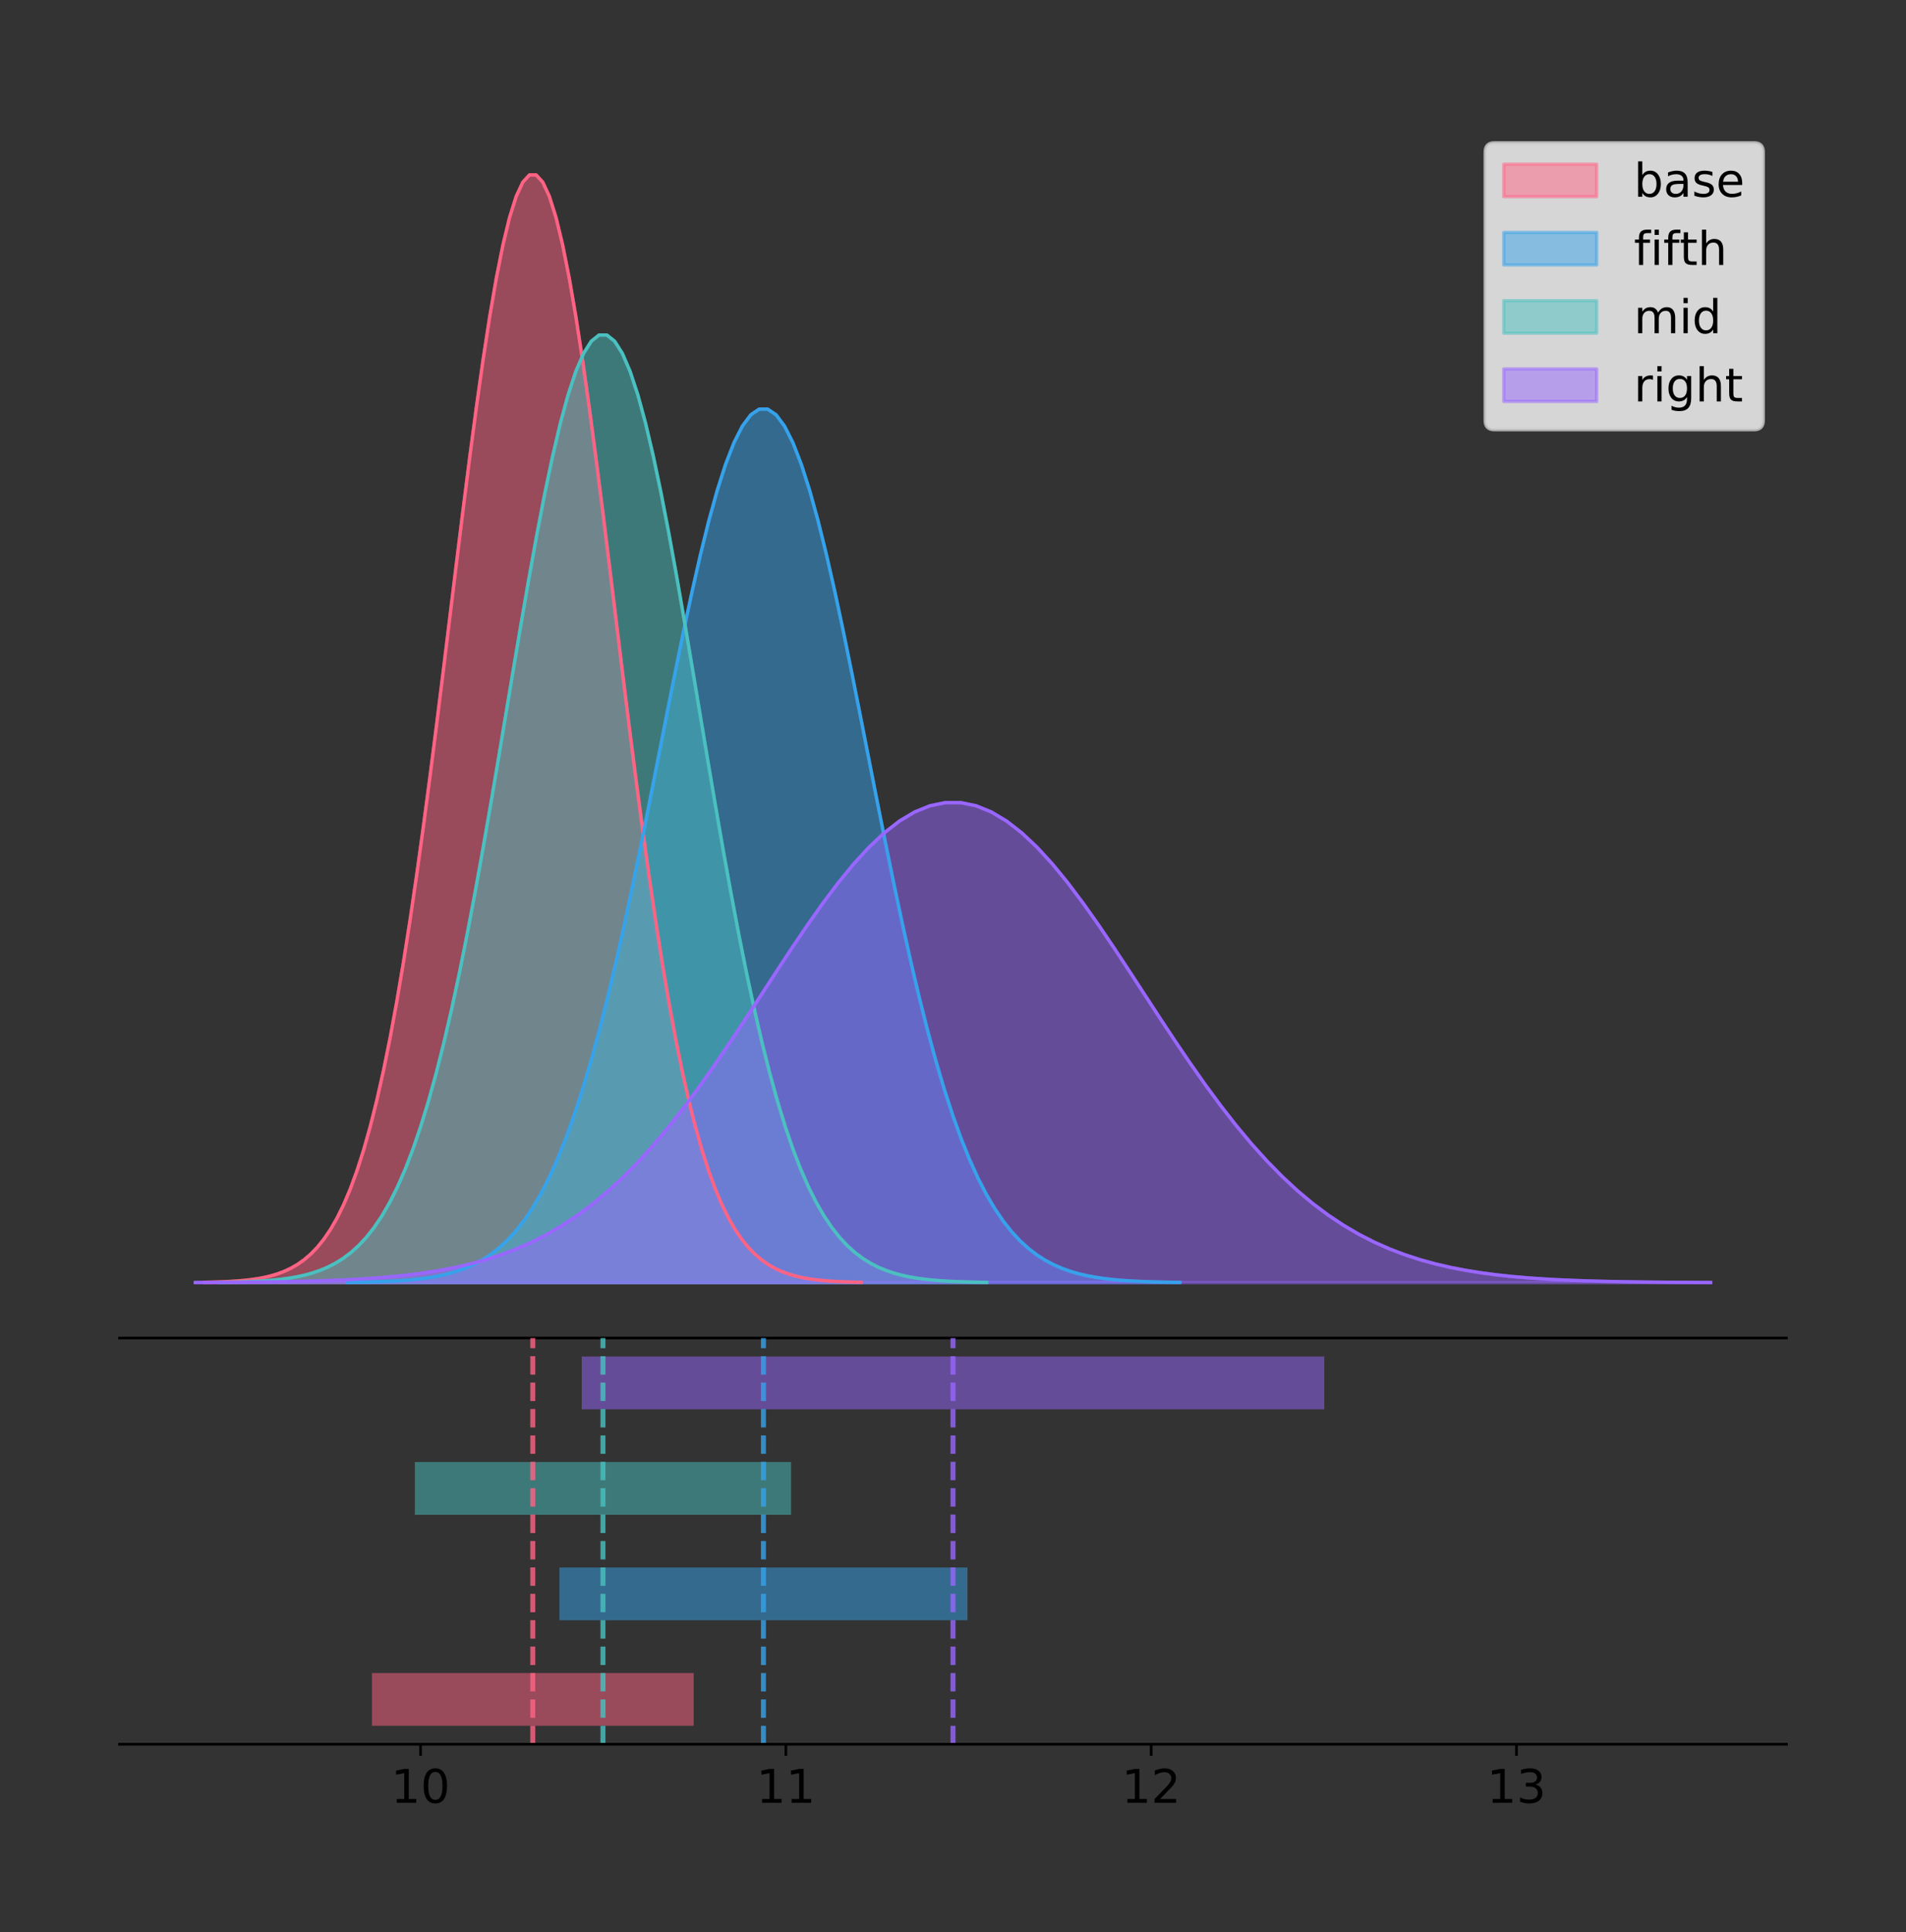 <?xml version="1.0" encoding="utf-8" standalone="no"?>
<!DOCTYPE svg PUBLIC "-//W3C//DTD SVG 1.1//EN"
  "http://www.w3.org/Graphics/SVG/1.1/DTD/svg11.dtd">
<!-- Created with matplotlib (https://matplotlib.org/) -->
<svg height="581.789pt" version="1.1" viewBox="0 0 574.2 581.789" width="574.2pt" xmlns="http://www.w3.org/2000/svg" xmlns:xlink="http://www.w3.org/1999/xlink">
 <rect x="0" y="0" width="574.2" height="581.789" fill="#333333" stroke="none"/>
 <defs>
  <style type="text/css">
*{stroke-linecap:butt;stroke-linejoin:round;}
  </style>
 </defs>
 <g id="figure_1">
  <g id="patch_1">
   <path d="M 0 581.789 
L 574.2 581.789 
L 574.2 0 
L 0 0 
z
" style="fill:none;"/>
  </g>
  <g id="axes_1">
   <g id="patch_2">
    <path d="M 36 402.93 
L 538.2 402.93 
L 538.2 36 
L 36 36 
z
" style="fill:none;"/>
   </g>
   <g id="PolyCollection_1">
    <defs>
     <path d="M 61.582 -195.538 
L 61.582 -195.65 
L 63.581 -195.692 
L 65.579 -195.749 
L 67.578 -195.825 
L 69.576 -195.925 
L 71.575 -196.058 
L 73.573 -196.23 
L 75.572 -196.455 
L 77.57 -196.744 
L 79.569 -197.115 
L 81.567 -197.585 
L 83.566 -198.179 
L 85.564 -198.923 
L 87.563 -199.848 
L 89.561 -200.99 
L 91.56 -202.39 
L 93.558 -204.093 
L 95.556 -206.151 
L 97.555 -208.617 
L 99.553 -211.552 
L 101.552 -215.017 
L 103.55 -219.078 
L 105.549 -223.801 
L 107.547 -229.25 
L 109.546 -235.488 
L 111.544 -242.572 
L 113.543 -250.552 
L 115.541 -259.468 
L 117.54 -269.344 
L 119.538 -280.192 
L 121.537 -292.002 
L 123.535 -304.744 
L 125.534 -318.365 
L 127.532 -332.786 
L 129.531 -347.901 
L 131.529 -363.58 
L 133.528 -379.667 
L 135.526 -395.98 
L 137.524 -412.318 
L 139.523 -428.462 
L 141.521 -444.18 
L 143.52 -459.23 
L 145.518 -473.372 
L 147.517 -486.366 
L 149.515 -497.987 
L 151.514 -508.025 
L 153.512 -516.294 
L 155.511 -522.64 
L 157.509 -526.94 
L 159.508 -529.111 
L 161.506 -529.111 
L 163.505 -526.94 
L 165.503 -522.64 
L 167.502 -516.294 
L 169.5 -508.025 
L 171.499 -497.987 
L 173.497 -486.366 
L 175.496 -473.372 
L 177.494 -459.23 
L 179.493 -444.18 
L 181.491 -428.462 
L 183.489 -412.318 
L 185.488 -395.98 
L 187.486 -379.667 
L 189.485 -363.58 
L 191.483 -347.901 
L 193.482 -332.786 
L 195.48 -318.365 
L 197.479 -304.744 
L 199.477 -292.002 
L 201.476 -280.192 
L 203.474 -269.344 
L 205.473 -259.468 
L 207.471 -250.552 
L 209.47 -242.572 
L 211.468 -235.488 
L 213.467 -229.25 
L 215.465 -223.801 
L 217.464 -219.078 
L 219.462 -215.017 
L 221.461 -211.552 
L 223.459 -208.617 
L 225.457 -206.151 
L 227.456 -204.093 
L 229.454 -202.39 
L 231.453 -200.99 
L 233.451 -199.848 
L 235.45 -198.923 
L 237.448 -198.179 
L 239.447 -197.585 
L 241.445 -197.115 
L 243.444 -196.744 
L 245.442 -196.455 
L 247.441 -196.23 
L 249.439 -196.058 
L 251.438 -195.925 
L 253.436 -195.825 
L 255.435 -195.749 
L 257.433 -195.692 
L 259.432 -195.65 
L 259.432 -195.538 
L 259.432 -195.538 
L 257.433 -195.538 
L 255.435 -195.538 
L 253.436 -195.538 
L 251.438 -195.538 
L 249.439 -195.538 
L 247.441 -195.538 
L 245.442 -195.538 
L 243.444 -195.538 
L 241.445 -195.538 
L 239.447 -195.538 
L 237.448 -195.538 
L 235.45 -195.538 
L 233.451 -195.538 
L 231.453 -195.538 
L 229.454 -195.538 
L 227.456 -195.538 
L 225.457 -195.538 
L 223.459 -195.538 
L 221.461 -195.538 
L 219.462 -195.538 
L 217.464 -195.538 
L 215.465 -195.538 
L 213.467 -195.538 
L 211.468 -195.538 
L 209.47 -195.538 
L 207.471 -195.538 
L 205.473 -195.538 
L 203.474 -195.538 
L 201.476 -195.538 
L 199.477 -195.538 
L 197.479 -195.538 
L 195.48 -195.538 
L 193.482 -195.538 
L 191.483 -195.538 
L 189.485 -195.538 
L 187.486 -195.538 
L 185.488 -195.538 
L 183.489 -195.538 
L 181.491 -195.538 
L 179.493 -195.538 
L 177.494 -195.538 
L 175.496 -195.538 
L 173.497 -195.538 
L 171.499 -195.538 
L 169.5 -195.538 
L 167.502 -195.538 
L 165.503 -195.538 
L 163.505 -195.538 
L 161.506 -195.538 
L 159.508 -195.538 
L 157.509 -195.538 
L 155.511 -195.538 
L 153.512 -195.538 
L 151.514 -195.538 
L 149.515 -195.538 
L 147.517 -195.538 
L 145.518 -195.538 
L 143.52 -195.538 
L 141.521 -195.538 
L 139.523 -195.538 
L 137.524 -195.538 
L 135.526 -195.538 
L 133.528 -195.538 
L 131.529 -195.538 
L 129.531 -195.538 
L 127.532 -195.538 
L 125.534 -195.538 
L 123.535 -195.538 
L 121.537 -195.538 
L 119.538 -195.538 
L 117.54 -195.538 
L 115.541 -195.538 
L 113.543 -195.538 
L 111.544 -195.538 
L 109.546 -195.538 
L 107.547 -195.538 
L 105.549 -195.538 
L 103.55 -195.538 
L 101.552 -195.538 
L 99.553 -195.538 
L 97.555 -195.538 
L 95.556 -195.538 
L 93.558 -195.538 
L 91.56 -195.538 
L 89.561 -195.538 
L 87.563 -195.538 
L 85.564 -195.538 
L 83.566 -195.538 
L 81.567 -195.538 
L 79.569 -195.538 
L 77.57 -195.538 
L 75.572 -195.538 
L 73.573 -195.538 
L 71.575 -195.538 
L 69.576 -195.538 
L 67.578 -195.538 
L 65.579 -195.538 
L 63.581 -195.538 
L 61.582 -195.538 
z
" id="m6cc3864774" style="stroke:#ff6384;stroke-opacity:0.5;"/>
    </defs>
    <g clip-path="url(#pa46b9a97fd)">
     <use style="fill:#ff6384;fill-opacity:0.5;stroke:#ff6384;stroke-opacity:0.5;" x="0" xlink:href="#m6cc3864774" y="581.789"/>
    </g>
   </g>
   <g id="PolyCollection_2">
    <defs>
     <path d="M 104.554 -195.538 
L 104.554 -195.626 
L 107.088 -195.66 
L 109.622 -195.704 
L 112.156 -195.764 
L 114.69 -195.843 
L 117.224 -195.948 
L 119.759 -196.084 
L 122.293 -196.261 
L 124.827 -196.489 
L 127.361 -196.781 
L 129.895 -197.153 
L 132.429 -197.621 
L 134.963 -198.207 
L 137.498 -198.937 
L 140.032 -199.838 
L 142.566 -200.942 
L 145.1 -202.285 
L 147.634 -203.907 
L 150.168 -205.852 
L 152.703 -208.167 
L 155.237 -210.899 
L 157.771 -214.102 
L 160.305 -217.827 
L 162.839 -222.124 
L 165.373 -227.043 
L 167.907 -232.63 
L 170.442 -238.923 
L 172.976 -245.954 
L 175.51 -253.743 
L 178.044 -262.298 
L 180.578 -271.612 
L 183.112 -281.66 
L 185.646 -292.402 
L 188.181 -303.774 
L 190.715 -315.695 
L 193.249 -328.06 
L 195.783 -340.746 
L 198.317 -353.611 
L 200.851 -366.495 
L 203.385 -379.227 
L 205.92 -391.622 
L 208.454 -403.491 
L 210.988 -414.643 
L 213.522 -424.891 
L 216.056 -434.055 
L 218.59 -441.971 
L 221.124 -448.493 
L 223.659 -453.497 
L 226.193 -456.888 
L 228.727 -458.6 
L 231.261 -458.6 
L 233.795 -456.888 
L 236.329 -453.497 
L 238.863 -448.493 
L 241.398 -441.971 
L 243.932 -434.055 
L 246.466 -424.891 
L 249 -414.643 
L 251.534 -403.491 
L 254.068 -391.622 
L 256.602 -379.227 
L 259.137 -366.495 
L 261.671 -353.611 
L 264.205 -340.746 
L 266.739 -328.06 
L 269.273 -315.695 
L 271.807 -303.774 
L 274.341 -292.402 
L 276.876 -281.66 
L 279.41 -271.612 
L 281.944 -262.298 
L 284.478 -253.743 
L 287.012 -245.954 
L 289.546 -238.923 
L 292.08 -232.63 
L 294.615 -227.043 
L 297.149 -222.124 
L 299.683 -217.827 
L 302.217 -214.102 
L 304.751 -210.899 
L 307.285 -208.167 
L 309.819 -205.852 
L 312.354 -203.907 
L 314.888 -202.285 
L 317.422 -200.942 
L 319.956 -199.838 
L 322.49 -198.937 
L 325.024 -198.207 
L 327.559 -197.621 
L 330.093 -197.153 
L 332.627 -196.781 
L 335.161 -196.489 
L 337.695 -196.261 
L 340.229 -196.084 
L 342.763 -195.948 
L 345.298 -195.843 
L 347.832 -195.764 
L 350.366 -195.704 
L 352.9 -195.66 
L 355.434 -195.626 
L 355.434 -195.538 
L 355.434 -195.538 
L 352.9 -195.538 
L 350.366 -195.538 
L 347.832 -195.538 
L 345.298 -195.538 
L 342.763 -195.538 
L 340.229 -195.538 
L 337.695 -195.538 
L 335.161 -195.538 
L 332.627 -195.538 
L 330.093 -195.538 
L 327.559 -195.538 
L 325.024 -195.538 
L 322.49 -195.538 
L 319.956 -195.538 
L 317.422 -195.538 
L 314.888 -195.538 
L 312.354 -195.538 
L 309.819 -195.538 
L 307.285 -195.538 
L 304.751 -195.538 
L 302.217 -195.538 
L 299.683 -195.538 
L 297.149 -195.538 
L 294.615 -195.538 
L 292.08 -195.538 
L 289.546 -195.538 
L 287.012 -195.538 
L 284.478 -195.538 
L 281.944 -195.538 
L 279.41 -195.538 
L 276.876 -195.538 
L 274.341 -195.538 
L 271.807 -195.538 
L 269.273 -195.538 
L 266.739 -195.538 
L 264.205 -195.538 
L 261.671 -195.538 
L 259.137 -195.538 
L 256.602 -195.538 
L 254.068 -195.538 
L 251.534 -195.538 
L 249 -195.538 
L 246.466 -195.538 
L 243.932 -195.538 
L 241.398 -195.538 
L 238.863 -195.538 
L 236.329 -195.538 
L 233.795 -195.538 
L 231.261 -195.538 
L 228.727 -195.538 
L 226.193 -195.538 
L 223.659 -195.538 
L 221.124 -195.538 
L 218.59 -195.538 
L 216.056 -195.538 
L 213.522 -195.538 
L 210.988 -195.538 
L 208.454 -195.538 
L 205.92 -195.538 
L 203.385 -195.538 
L 200.851 -195.538 
L 198.317 -195.538 
L 195.783 -195.538 
L 193.249 -195.538 
L 190.715 -195.538 
L 188.181 -195.538 
L 185.646 -195.538 
L 183.112 -195.538 
L 180.578 -195.538 
L 178.044 -195.538 
L 175.51 -195.538 
L 172.976 -195.538 
L 170.442 -195.538 
L 167.907 -195.538 
L 165.373 -195.538 
L 162.839 -195.538 
L 160.305 -195.538 
L 157.771 -195.538 
L 155.237 -195.538 
L 152.703 -195.538 
L 150.168 -195.538 
L 147.634 -195.538 
L 145.1 -195.538 
L 142.566 -195.538 
L 140.032 -195.538 
L 137.498 -195.538 
L 134.963 -195.538 
L 132.429 -195.538 
L 129.895 -195.538 
L 127.361 -195.538 
L 124.827 -195.538 
L 122.293 -195.538 
L 119.759 -195.538 
L 117.224 -195.538 
L 114.69 -195.538 
L 112.156 -195.538 
L 109.622 -195.538 
L 107.088 -195.538 
L 104.554 -195.538 
z
" id="m998cfde9ea" style="stroke:#36a2eb;stroke-opacity:0.5;"/>
    </defs>
    <g clip-path="url(#pa46b9a97fd)">
     <use style="fill:#36a2eb;fill-opacity:0.5;stroke:#36a2eb;stroke-opacity:0.5;" x="0" xlink:href="#m998cfde9ea" y="581.789"/>
    </g>
   </g>
   <g id="PolyCollection_3">
    <defs>
     <path d="M 66.015 -195.538 
L 66.015 -195.634 
L 68.351 -195.67 
L 70.687 -195.719 
L 73.023 -195.783 
L 75.359 -195.869 
L 77.695 -195.982 
L 80.031 -196.13 
L 82.367 -196.322 
L 84.703 -196.57 
L 87.039 -196.887 
L 89.375 -197.289 
L 91.711 -197.797 
L 94.047 -198.434 
L 96.383 -199.225 
L 98.719 -200.202 
L 101.055 -201.4 
L 103.391 -202.857 
L 105.727 -204.617 
L 108.063 -206.727 
L 110.399 -209.238 
L 112.735 -212.202 
L 115.071 -215.677 
L 117.407 -219.717 
L 119.743 -224.379 
L 122.079 -229.715 
L 124.415 -235.776 
L 126.751 -242.603 
L 129.087 -250.23 
L 131.423 -258.679 
L 133.759 -267.96 
L 136.095 -278.063 
L 138.431 -288.964 
L 140.768 -300.617 
L 143.104 -312.954 
L 145.44 -325.885 
L 147.776 -339.299 
L 150.112 -353.061 
L 152.448 -367.017 
L 154.784 -380.994 
L 157.12 -394.805 
L 159.456 -408.252 
L 161.792 -421.127 
L 164.128 -433.225 
L 166.464 -444.342 
L 168.8 -454.284 
L 171.136 -462.871 
L 173.472 -469.946 
L 175.808 -475.374 
L 178.144 -479.053 
L 180.48 -480.91 
L 182.816 -480.91 
L 185.152 -479.053 
L 187.488 -475.374 
L 189.824 -469.946 
L 192.16 -462.871 
L 194.496 -454.284 
L 196.832 -444.342 
L 199.168 -433.225 
L 201.504 -421.127 
L 203.84 -408.252 
L 206.176 -394.805 
L 208.512 -380.994 
L 210.848 -367.017 
L 213.184 -353.061 
L 215.52 -339.299 
L 217.856 -325.885 
L 220.192 -312.954 
L 222.528 -300.617 
L 224.865 -288.964 
L 227.201 -278.063 
L 229.537 -267.96 
L 231.873 -258.679 
L 234.209 -250.23 
L 236.545 -242.603 
L 238.881 -235.776 
L 241.217 -229.715 
L 243.553 -224.379 
L 245.889 -219.717 
L 248.225 -215.677 
L 250.561 -212.202 
L 252.897 -209.238 
L 255.233 -206.727 
L 257.569 -204.617 
L 259.905 -202.857 
L 262.241 -201.4 
L 264.577 -200.202 
L 266.913 -199.225 
L 269.249 -198.434 
L 271.585 -197.797 
L 273.921 -197.289 
L 276.257 -196.887 
L 278.593 -196.57 
L 280.929 -196.322 
L 283.265 -196.13 
L 285.601 -195.982 
L 287.937 -195.869 
L 290.273 -195.783 
L 292.609 -195.719 
L 294.945 -195.67 
L 297.281 -195.634 
L 297.281 -195.538 
L 297.281 -195.538 
L 294.945 -195.538 
L 292.609 -195.538 
L 290.273 -195.538 
L 287.937 -195.538 
L 285.601 -195.538 
L 283.265 -195.538 
L 280.929 -195.538 
L 278.593 -195.538 
L 276.257 -195.538 
L 273.921 -195.538 
L 271.585 -195.538 
L 269.249 -195.538 
L 266.913 -195.538 
L 264.577 -195.538 
L 262.241 -195.538 
L 259.905 -195.538 
L 257.569 -195.538 
L 255.233 -195.538 
L 252.897 -195.538 
L 250.561 -195.538 
L 248.225 -195.538 
L 245.889 -195.538 
L 243.553 -195.538 
L 241.217 -195.538 
L 238.881 -195.538 
L 236.545 -195.538 
L 234.209 -195.538 
L 231.873 -195.538 
L 229.537 -195.538 
L 227.201 -195.538 
L 224.865 -195.538 
L 222.528 -195.538 
L 220.192 -195.538 
L 217.856 -195.538 
L 215.52 -195.538 
L 213.184 -195.538 
L 210.848 -195.538 
L 208.512 -195.538 
L 206.176 -195.538 
L 203.84 -195.538 
L 201.504 -195.538 
L 199.168 -195.538 
L 196.832 -195.538 
L 194.496 -195.538 
L 192.16 -195.538 
L 189.824 -195.538 
L 187.488 -195.538 
L 185.152 -195.538 
L 182.816 -195.538 
L 180.48 -195.538 
L 178.144 -195.538 
L 175.808 -195.538 
L 173.472 -195.538 
L 171.136 -195.538 
L 168.8 -195.538 
L 166.464 -195.538 
L 164.128 -195.538 
L 161.792 -195.538 
L 159.456 -195.538 
L 157.12 -195.538 
L 154.784 -195.538 
L 152.448 -195.538 
L 150.112 -195.538 
L 147.776 -195.538 
L 145.44 -195.538 
L 143.104 -195.538 
L 140.768 -195.538 
L 138.431 -195.538 
L 136.095 -195.538 
L 133.759 -195.538 
L 131.423 -195.538 
L 129.087 -195.538 
L 126.751 -195.538 
L 124.415 -195.538 
L 122.079 -195.538 
L 119.743 -195.538 
L 117.407 -195.538 
L 115.071 -195.538 
L 112.735 -195.538 
L 110.399 -195.538 
L 108.063 -195.538 
L 105.727 -195.538 
L 103.391 -195.538 
L 101.055 -195.538 
L 98.719 -195.538 
L 96.383 -195.538 
L 94.047 -195.538 
L 91.711 -195.538 
L 89.375 -195.538 
L 87.039 -195.538 
L 84.703 -195.538 
L 82.367 -195.538 
L 80.031 -195.538 
L 77.695 -195.538 
L 75.359 -195.538 
L 73.023 -195.538 
L 70.687 -195.538 
L 68.351 -195.538 
L 66.015 -195.538 
z
" id="mc615158305" style="stroke:#4bc0c0;stroke-opacity:0.5;"/>
    </defs>
    <g clip-path="url(#pa46b9a97fd)">
     <use style="fill:#4bc0c0;fill-opacity:0.5;stroke:#4bc0c0;stroke-opacity:0.5;" x="0" xlink:href="#mc615158305" y="581.789"/>
    </g>
   </g>
   <g id="PolyCollection_4">
    <defs>
     <path d="M 58.827 -195.538 
L 58.827 -195.587 
L 63.439 -195.605 
L 68.05 -195.629 
L 72.662 -195.662 
L 77.274 -195.706 
L 81.885 -195.763 
L 86.497 -195.838 
L 91.108 -195.935 
L 95.72 -196.061 
L 100.331 -196.221 
L 104.943 -196.425 
L 109.555 -196.683 
L 114.166 -197.005 
L 118.778 -197.406 
L 123.389 -197.901 
L 128.001 -198.507 
L 132.612 -199.246 
L 137.224 -200.137 
L 141.836 -201.206 
L 146.447 -202.478 
L 151.059 -203.979 
L 155.67 -205.739 
L 160.282 -207.786 
L 164.893 -210.147 
L 169.505 -212.851 
L 174.117 -215.921 
L 178.728 -219.379 
L 183.34 -223.243 
L 187.951 -227.523 
L 192.563 -232.224 
L 197.174 -237.342 
L 201.786 -242.864 
L 206.398 -248.767 
L 211.009 -255.016 
L 215.621 -261.566 
L 220.232 -268.361 
L 224.844 -275.332 
L 229.455 -282.402 
L 234.067 -289.482 
L 238.679 -296.478 
L 243.29 -303.29 
L 247.902 -309.812 
L 252.513 -315.94 
L 257.125 -321.572 
L 261.736 -326.608 
L 266.348 -330.958 
L 270.96 -334.541 
L 275.571 -337.291 
L 280.183 -339.155 
L 284.794 -340.096 
L 289.406 -340.096 
L 294.017 -339.155 
L 298.629 -337.291 
L 303.24 -334.541 
L 307.852 -330.958 
L 312.464 -326.608 
L 317.075 -321.572 
L 321.687 -315.94 
L 326.298 -309.812 
L 330.91 -303.29 
L 335.521 -296.478 
L 340.133 -289.482 
L 344.745 -282.402 
L 349.356 -275.332 
L 353.968 -268.361 
L 358.579 -261.566 
L 363.191 -255.016 
L 367.802 -248.767 
L 372.414 -242.864 
L 377.026 -237.342 
L 381.637 -232.224 
L 386.249 -227.523 
L 390.86 -223.243 
L 395.472 -219.379 
L 400.083 -215.921 
L 404.695 -212.851 
L 409.307 -210.147 
L 413.918 -207.786 
L 418.53 -205.739 
L 423.141 -203.979 
L 427.753 -202.478 
L 432.364 -201.206 
L 436.976 -200.137 
L 441.588 -199.246 
L 446.199 -198.507 
L 450.811 -197.901 
L 455.422 -197.406 
L 460.034 -197.005 
L 464.645 -196.683 
L 469.257 -196.425 
L 473.869 -196.221 
L 478.48 -196.061 
L 483.092 -195.935 
L 487.703 -195.838 
L 492.315 -195.763 
L 496.926 -195.706 
L 501.538 -195.662 
L 506.15 -195.629 
L 510.761 -195.605 
L 515.373 -195.587 
L 515.373 -195.538 
L 515.373 -195.538 
L 510.761 -195.538 
L 506.15 -195.538 
L 501.538 -195.538 
L 496.926 -195.538 
L 492.315 -195.538 
L 487.703 -195.538 
L 483.092 -195.538 
L 478.48 -195.538 
L 473.869 -195.538 
L 469.257 -195.538 
L 464.645 -195.538 
L 460.034 -195.538 
L 455.422 -195.538 
L 450.811 -195.538 
L 446.199 -195.538 
L 441.588 -195.538 
L 436.976 -195.538 
L 432.364 -195.538 
L 427.753 -195.538 
L 423.141 -195.538 
L 418.53 -195.538 
L 413.918 -195.538 
L 409.307 -195.538 
L 404.695 -195.538 
L 400.083 -195.538 
L 395.472 -195.538 
L 390.86 -195.538 
L 386.249 -195.538 
L 381.637 -195.538 
L 377.026 -195.538 
L 372.414 -195.538 
L 367.802 -195.538 
L 363.191 -195.538 
L 358.579 -195.538 
L 353.968 -195.538 
L 349.356 -195.538 
L 344.745 -195.538 
L 340.133 -195.538 
L 335.521 -195.538 
L 330.91 -195.538 
L 326.298 -195.538 
L 321.687 -195.538 
L 317.075 -195.538 
L 312.464 -195.538 
L 307.852 -195.538 
L 303.24 -195.538 
L 298.629 -195.538 
L 294.017 -195.538 
L 289.406 -195.538 
L 284.794 -195.538 
L 280.183 -195.538 
L 275.571 -195.538 
L 270.96 -195.538 
L 266.348 -195.538 
L 261.736 -195.538 
L 257.125 -195.538 
L 252.513 -195.538 
L 247.902 -195.538 
L 243.29 -195.538 
L 238.679 -195.538 
L 234.067 -195.538 
L 229.455 -195.538 
L 224.844 -195.538 
L 220.232 -195.538 
L 215.621 -195.538 
L 211.009 -195.538 
L 206.398 -195.538 
L 201.786 -195.538 
L 197.174 -195.538 
L 192.563 -195.538 
L 187.951 -195.538 
L 183.34 -195.538 
L 178.728 -195.538 
L 174.117 -195.538 
L 169.505 -195.538 
L 164.893 -195.538 
L 160.282 -195.538 
L 155.67 -195.538 
L 151.059 -195.538 
L 146.447 -195.538 
L 141.836 -195.538 
L 137.224 -195.538 
L 132.612 -195.538 
L 128.001 -195.538 
L 123.389 -195.538 
L 118.778 -195.538 
L 114.166 -195.538 
L 109.555 -195.538 
L 104.943 -195.538 
L 100.331 -195.538 
L 95.72 -195.538 
L 91.108 -195.538 
L 86.497 -195.538 
L 81.885 -195.538 
L 77.274 -195.538 
L 72.662 -195.538 
L 68.05 -195.538 
L 63.439 -195.538 
L 58.827 -195.538 
z
" id="m3535799c2b" style="stroke:#9966ff;stroke-opacity:0.5;"/>
    </defs>
    <g clip-path="url(#pa46b9a97fd)">
     <use style="fill:#9966ff;fill-opacity:0.5;stroke:#9966ff;stroke-opacity:0.5;" x="0" xlink:href="#m3535799c2b" y="581.789"/>
    </g>
   </g>
   <g id="line2d_1">
    <path clip-path="url(#pa46b9a97fd)" d="M 61.582 386.139 
L 63.581 386.097 
L 65.579 386.04 
L 67.578 385.965 
L 69.576 385.864 
L 71.575 385.732 
L 73.573 385.559 
L 75.572 385.334 
L 77.57 385.045 
L 79.569 384.675 
L 81.567 384.204 
L 83.566 383.61 
L 85.564 382.867 
L 87.563 381.941 
L 89.561 380.799 
L 91.56 379.399 
L 93.558 377.696 
L 95.556 375.639 
L 97.555 373.172 
L 99.553 370.238 
L 101.552 366.772 
L 103.55 362.711 
L 105.549 357.989 
L 107.547 352.539 
L 109.546 346.301 
L 111.544 339.217 
L 113.543 331.237 
L 115.541 322.322 
L 117.54 312.445 
L 119.538 301.597 
L 121.537 289.787 
L 123.535 277.045 
L 125.534 263.424 
L 127.532 249.004 
L 129.531 233.888 
L 131.529 218.209 
L 133.528 202.123 
L 135.526 185.809 
L 137.524 169.471 
L 139.523 153.327 
L 141.521 137.61 
L 143.52 122.559 
L 145.518 108.418 
L 147.517 95.423 
L 149.515 83.803 
L 151.514 73.765 
L 153.512 65.495 
L 155.511 59.15 
L 157.509 54.85 
L 159.508 52.679 
L 161.506 52.679 
L 163.505 54.85 
L 165.503 59.15 
L 167.502 65.495 
L 169.5 73.765 
L 171.499 83.803 
L 173.497 95.423 
L 175.496 108.418 
L 177.494 122.559 
L 179.493 137.61 
L 181.491 153.327 
L 183.489 169.471 
L 185.488 185.809 
L 187.486 202.123 
L 189.485 218.209 
L 191.483 233.888 
L 193.482 249.004 
L 195.48 263.424 
L 197.479 277.045 
L 199.477 289.787 
L 201.476 301.597 
L 203.474 312.445 
L 205.473 322.322 
L 207.471 331.237 
L 209.47 339.217 
L 211.468 346.301 
L 213.467 352.539 
L 215.465 357.989 
L 217.464 362.711 
L 219.462 366.772 
L 221.461 370.238 
L 223.459 373.172 
L 225.457 375.639 
L 227.456 377.696 
L 229.454 379.399 
L 231.453 380.799 
L 233.451 381.941 
L 235.45 382.867 
L 237.448 383.61 
L 239.447 384.204 
L 241.445 384.675 
L 243.444 385.045 
L 245.442 385.334 
L 247.441 385.559 
L 249.439 385.732 
L 251.438 385.864 
L 253.436 385.965 
L 255.435 386.04 
L 257.433 386.097 
L 259.432 386.139 
" style="fill:none;stroke:#ff6384;stroke-linecap:square;"/>
   </g>
   <g id="line2d_2">
    <path clip-path="url(#pa46b9a97fd)" d="M 104.554 386.163 
L 107.088 386.13 
L 109.622 386.085 
L 112.156 386.025 
L 114.69 385.946 
L 117.224 385.842 
L 119.759 385.705 
L 122.293 385.528 
L 124.827 385.3 
L 127.361 385.008 
L 129.895 384.637 
L 132.429 384.169 
L 134.963 383.582 
L 137.498 382.852 
L 140.032 381.952 
L 142.566 380.848 
L 145.1 379.504 
L 147.634 377.882 
L 150.168 375.937 
L 152.703 373.623 
L 155.237 370.89 
L 157.771 367.687 
L 160.305 363.963 
L 162.839 359.666 
L 165.373 354.746 
L 167.907 349.159 
L 170.442 342.866 
L 172.976 335.835 
L 175.51 328.046 
L 178.044 319.492 
L 180.578 310.178 
L 183.112 300.129 
L 185.646 289.387 
L 188.181 278.015 
L 190.715 266.095 
L 193.249 253.73 
L 195.783 241.044 
L 198.317 228.179 
L 200.851 215.294 
L 203.385 202.563 
L 205.92 190.168 
L 208.454 178.298 
L 210.988 167.146 
L 213.522 156.899 
L 216.056 147.734 
L 218.59 139.818 
L 221.124 133.297 
L 223.659 128.293 
L 226.193 124.901 
L 228.727 123.189 
L 231.261 123.189 
L 233.795 124.901 
L 236.329 128.293 
L 238.863 133.297 
L 241.398 139.818 
L 243.932 147.734 
L 246.466 156.899 
L 249 167.146 
L 251.534 178.298 
L 254.068 190.168 
L 256.602 202.563 
L 259.137 215.294 
L 261.671 228.179 
L 264.205 241.044 
L 266.739 253.73 
L 269.273 266.095 
L 271.807 278.015 
L 274.341 289.387 
L 276.876 300.129 
L 279.41 310.178 
L 281.944 319.492 
L 284.478 328.046 
L 287.012 335.835 
L 289.546 342.866 
L 292.08 349.159 
L 294.615 354.746 
L 297.149 359.666 
L 299.683 363.963 
L 302.217 367.687 
L 304.751 370.89 
L 307.285 373.623 
L 309.819 375.937 
L 312.354 377.882 
L 314.888 379.504 
L 317.422 380.848 
L 319.956 381.952 
L 322.49 382.852 
L 325.024 383.582 
L 327.559 384.169 
L 330.093 384.637 
L 332.627 385.008 
L 335.161 385.3 
L 337.695 385.528 
L 340.229 385.705 
L 342.763 385.842 
L 345.298 385.946 
L 347.832 386.025 
L 350.366 386.085 
L 352.9 386.13 
L 355.434 386.163 
" style="fill:none;stroke:#36a2eb;stroke-linecap:square;"/>
   </g>
   <g id="line2d_3">
    <path clip-path="url(#pa46b9a97fd)" d="M 66.015 386.156 
L 68.351 386.119 
L 70.687 386.071 
L 73.023 386.006 
L 75.359 385.92 
L 77.695 385.807 
L 80.031 385.659 
L 82.367 385.467 
L 84.703 385.219 
L 87.039 384.903 
L 89.375 384.5 
L 91.711 383.992 
L 94.047 383.356 
L 96.383 382.564 
L 98.719 381.587 
L 101.055 380.389 
L 103.391 378.932 
L 105.727 377.172 
L 108.063 375.062 
L 110.399 372.552 
L 112.735 369.587 
L 115.071 366.113 
L 117.407 362.073 
L 119.743 357.411 
L 122.079 352.074 
L 124.415 346.013 
L 126.751 339.186 
L 129.087 331.559 
L 131.423 323.11 
L 133.759 313.83 
L 136.095 303.726 
L 138.431 292.825 
L 140.768 281.172 
L 143.104 268.836 
L 145.44 255.904 
L 147.776 242.491 
L 150.112 228.729 
L 152.448 214.773 
L 154.784 200.795 
L 157.12 186.984 
L 159.456 173.538 
L 161.792 160.662 
L 164.128 148.564 
L 166.464 137.447 
L 168.8 127.506 
L 171.136 118.918 
L 173.472 111.844 
L 175.808 106.415 
L 178.144 102.737 
L 180.48 100.879 
L 182.816 100.879 
L 185.152 102.737 
L 187.488 106.415 
L 189.824 111.844 
L 192.16 118.918 
L 194.496 127.506 
L 196.832 137.447 
L 199.168 148.564 
L 201.504 160.662 
L 203.84 173.538 
L 206.176 186.984 
L 208.512 200.795 
L 210.848 214.773 
L 213.184 228.729 
L 215.52 242.491 
L 217.856 255.904 
L 220.192 268.836 
L 222.528 281.172 
L 224.865 292.825 
L 227.201 303.726 
L 229.537 313.83 
L 231.873 323.11 
L 234.209 331.559 
L 236.545 339.186 
L 238.881 346.013 
L 241.217 352.074 
L 243.553 357.411 
L 245.889 362.073 
L 248.225 366.113 
L 250.561 369.587 
L 252.897 372.552 
L 255.233 375.062 
L 257.569 377.172 
L 259.905 378.932 
L 262.241 380.389 
L 264.577 381.587 
L 266.913 382.564 
L 269.249 383.356 
L 271.585 383.992 
L 273.921 384.5 
L 276.257 384.903 
L 278.593 385.219 
L 280.929 385.467 
L 283.265 385.659 
L 285.601 385.807 
L 287.937 385.92 
L 290.273 386.006 
L 292.609 386.071 
L 294.945 386.119 
L 297.281 386.156 
" style="fill:none;stroke:#4bc0c0;stroke-linecap:square;"/>
   </g>
   <g id="line2d_4">
    <path clip-path="url(#pa46b9a97fd)" d="M 58.827 386.203 
L 63.439 386.185 
L 68.05 386.16 
L 72.662 386.127 
L 77.274 386.084 
L 81.885 386.026 
L 86.497 385.951 
L 91.108 385.854 
L 95.72 385.729 
L 100.331 385.568 
L 104.943 385.364 
L 109.555 385.107 
L 114.166 384.785 
L 118.778 384.384 
L 123.389 383.889 
L 128.001 383.282 
L 132.612 382.544 
L 137.224 381.652 
L 141.836 380.583 
L 146.447 379.312 
L 151.059 377.81 
L 155.67 376.05 
L 160.282 374.003 
L 164.893 371.642 
L 169.505 368.939 
L 174.117 365.869 
L 178.728 362.41 
L 183.34 358.547 
L 187.951 354.267 
L 192.563 349.566 
L 197.174 344.448 
L 201.786 338.925 
L 206.398 333.023 
L 211.009 326.773 
L 215.621 320.223 
L 220.232 313.428 
L 224.844 306.457 
L 229.455 299.388 
L 234.067 292.307 
L 238.679 285.311 
L 243.29 278.5 
L 247.902 271.977 
L 252.513 265.849 
L 257.125 260.218 
L 261.736 255.182 
L 266.348 250.832 
L 270.96 247.248 
L 275.571 244.498 
L 280.183 242.635 
L 284.794 241.694 
L 289.406 241.694 
L 294.017 242.635 
L 298.629 244.498 
L 303.24 247.248 
L 307.852 250.832 
L 312.464 255.182 
L 317.075 260.218 
L 321.687 265.849 
L 326.298 271.977 
L 330.91 278.5 
L 335.521 285.311 
L 340.133 292.307 
L 344.745 299.388 
L 349.356 306.457 
L 353.968 313.428 
L 358.579 320.223 
L 363.191 326.773 
L 367.802 333.023 
L 372.414 338.925 
L 377.026 344.448 
L 381.637 349.566 
L 386.249 354.267 
L 390.86 358.547 
L 395.472 362.41 
L 400.083 365.869 
L 404.695 368.939 
L 409.307 371.642 
L 413.918 374.003 
L 418.53 376.05 
L 423.141 377.81 
L 427.753 379.312 
L 432.364 380.583 
L 436.976 381.652 
L 441.588 382.544 
L 446.199 383.282 
L 450.811 383.889 
L 455.422 384.384 
L 460.034 384.785 
L 464.645 385.107 
L 469.257 385.364 
L 473.869 385.568 
L 478.48 385.729 
L 483.092 385.854 
L 487.703 385.951 
L 492.315 386.026 
L 496.926 386.084 
L 501.538 386.127 
L 506.15 386.16 
L 510.761 386.185 
L 515.373 386.203 
" style="fill:none;stroke:#9966ff;stroke-linecap:square;"/>
   </g>
   <g id="patch_3">
    <path d="M 36 402.93 
L 538.2 402.93 
" style="fill:none;stroke:#000000;stroke-linecap:square;stroke-linejoin:miter;stroke-width:0.8;"/>
   </g>
   <g id="legend_1">
    <g id="patch_4">
     <path d="M 450.225 129.398 
L 528.4 129.398 
Q 531.2 129.398 531.2 126.597 
L 531.2 45.8 
Q 531.2 43 528.4 43 
L 450.225 43 
Q 447.425 43 447.425 45.8 
L 447.425 126.597 
Q 447.425 129.398 450.225 129.398 
z
" style="fill:#ffffff;opacity:0.8;stroke:#cccccc;stroke-linejoin:miter;"/>
    </g>
    <g id="patch_5">
     <path d="M 453.025 59.238 
L 481.025 59.238 
L 481.025 49.438 
L 453.025 49.438 
z
" style="fill:#ff6384;opacity:0.5;stroke:#ff6384;stroke-linejoin:miter;"/>
    </g>
    <g id="text_1">
     <!-- base -->
     <defs>
      <path d="M 48.688 27.297 
Q 48.688 37.203 44.609 42.844 
Q 40.531 48.484 33.406 48.484 
Q 26.266 48.484 22.188 42.844 
Q 18.109 37.203 18.109 27.297 
Q 18.109 17.391 22.188 11.75 
Q 26.266 6.109 33.406 6.109 
Q 40.531 6.109 44.609 11.75 
Q 48.688 17.391 48.688 27.297 
z
M 18.109 46.391 
Q 20.953 51.266 25.266 53.625 
Q 29.594 56 35.594 56 
Q 45.562 56 51.781 48.094 
Q 58.016 40.188 58.016 27.297 
Q 58.016 14.406 51.781 6.484 
Q 45.562 -1.422 35.594 -1.422 
Q 29.594 -1.422 25.266 0.953 
Q 20.953 3.328 18.109 8.203 
L 18.109 0 
L 9.078 0 
L 9.078 75.984 
L 18.109 75.984 
z
" id="DejaVuSans-98"/>
      <path d="M 34.281 27.484 
Q 23.391 27.484 19.188 25 
Q 14.984 22.516 14.984 16.5 
Q 14.984 11.719 18.141 8.906 
Q 21.297 6.109 26.703 6.109 
Q 34.188 6.109 38.703 11.406 
Q 43.219 16.703 43.219 25.484 
L 43.219 27.484 
z
M 52.203 31.203 
L 52.203 0 
L 43.219 0 
L 43.219 8.297 
Q 40.141 3.328 35.547 0.953 
Q 30.953 -1.422 24.312 -1.422 
Q 15.922 -1.422 10.953 3.297 
Q 6 8.016 6 15.922 
Q 6 25.141 12.172 29.828 
Q 18.359 34.516 30.609 34.516 
L 43.219 34.516 
L 43.219 35.406 
Q 43.219 41.609 39.141 45 
Q 35.062 48.391 27.688 48.391 
Q 23 48.391 18.547 47.266 
Q 14.109 46.141 10.016 43.891 
L 10.016 52.203 
Q 14.938 54.109 19.578 55.047 
Q 24.219 56 28.609 56 
Q 40.484 56 46.344 49.844 
Q 52.203 43.703 52.203 31.203 
z
" id="DejaVuSans-97"/>
      <path d="M 44.281 53.078 
L 44.281 44.578 
Q 40.484 46.531 36.375 47.5 
Q 32.281 48.484 27.875 48.484 
Q 21.188 48.484 17.844 46.438 
Q 14.5 44.391 14.5 40.281 
Q 14.5 37.156 16.891 35.375 
Q 19.281 33.594 26.516 31.984 
L 29.594 31.297 
Q 39.156 29.25 43.188 25.516 
Q 47.219 21.781 47.219 15.094 
Q 47.219 7.469 41.188 3.016 
Q 35.156 -1.422 24.609 -1.422 
Q 20.219 -1.422 15.453 -0.562 
Q 10.688 0.297 5.422 2 
L 5.422 11.281 
Q 10.406 8.688 15.234 7.391 
Q 20.062 6.109 24.812 6.109 
Q 31.156 6.109 34.562 8.281 
Q 37.984 10.453 37.984 14.406 
Q 37.984 18.062 35.516 20.016 
Q 33.062 21.969 24.703 23.781 
L 21.578 24.516 
Q 13.234 26.266 9.516 29.906 
Q 5.812 33.547 5.812 39.891 
Q 5.812 47.609 11.281 51.797 
Q 16.75 56 26.812 56 
Q 31.781 56 36.172 55.266 
Q 40.578 54.547 44.281 53.078 
z
" id="DejaVuSans-115"/>
      <path d="M 56.203 29.594 
L 56.203 25.203 
L 14.891 25.203 
Q 15.484 15.922 20.484 11.062 
Q 25.484 6.203 34.422 6.203 
Q 39.594 6.203 44.453 7.469 
Q 49.312 8.734 54.109 11.281 
L 54.109 2.781 
Q 49.266 0.734 44.188 -0.344 
Q 39.109 -1.422 33.891 -1.422 
Q 20.797 -1.422 13.156 6.188 
Q 5.516 13.812 5.516 26.812 
Q 5.516 40.234 12.766 48.109 
Q 20.016 56 32.328 56 
Q 43.359 56 49.781 48.891 
Q 56.203 41.797 56.203 29.594 
z
M 47.219 32.234 
Q 47.125 39.594 43.094 43.984 
Q 39.062 48.391 32.422 48.391 
Q 24.906 48.391 20.391 44.141 
Q 15.875 39.891 15.188 32.172 
z
" id="DejaVuSans-101"/>
     </defs>
     <g transform="translate(492.225 59.238)scale(0.14 -0.14)">
      <use xlink:href="#DejaVuSans-98"/>
      <use x="63.477" xlink:href="#DejaVuSans-97"/>
      <use x="124.756" xlink:href="#DejaVuSans-115"/>
      <use x="176.855" xlink:href="#DejaVuSans-101"/>
     </g>
    </g>
    <g id="patch_6">
     <path d="M 453.025 79.787 
L 481.025 79.787 
L 481.025 69.987 
L 453.025 69.987 
z
" style="fill:#36a2eb;opacity:0.5;stroke:#36a2eb;stroke-linejoin:miter;"/>
    </g>
    <g id="text_2">
     <!-- fifth -->
     <defs>
      <path d="M 37.109 75.984 
L 37.109 68.5 
L 28.516 68.5 
Q 23.688 68.5 21.797 66.547 
Q 19.922 64.594 19.922 59.516 
L 19.922 54.688 
L 34.719 54.688 
L 34.719 47.703 
L 19.922 47.703 
L 19.922 0 
L 10.891 0 
L 10.891 47.703 
L 2.297 47.703 
L 2.297 54.688 
L 10.891 54.688 
L 10.891 58.5 
Q 10.891 67.625 15.141 71.797 
Q 19.391 75.984 28.609 75.984 
z
" id="DejaVuSans-102"/>
      <path d="M 9.422 54.688 
L 18.406 54.688 
L 18.406 0 
L 9.422 0 
z
M 9.422 75.984 
L 18.406 75.984 
L 18.406 64.594 
L 9.422 64.594 
z
" id="DejaVuSans-105"/>
      <path d="M 18.312 70.219 
L 18.312 54.688 
L 36.812 54.688 
L 36.812 47.703 
L 18.312 47.703 
L 18.312 18.016 
Q 18.312 11.328 20.141 9.422 
Q 21.969 7.516 27.594 7.516 
L 36.812 7.516 
L 36.812 0 
L 27.594 0 
Q 17.188 0 13.234 3.875 
Q 9.281 7.766 9.281 18.016 
L 9.281 47.703 
L 2.688 47.703 
L 2.688 54.688 
L 9.281 54.688 
L 9.281 70.219 
z
" id="DejaVuSans-116"/>
      <path d="M 54.891 33.016 
L 54.891 0 
L 45.906 0 
L 45.906 32.719 
Q 45.906 40.484 42.875 44.328 
Q 39.844 48.188 33.797 48.188 
Q 26.516 48.188 22.312 43.547 
Q 18.109 38.922 18.109 30.906 
L 18.109 0 
L 9.078 0 
L 9.078 75.984 
L 18.109 75.984 
L 18.109 46.188 
Q 21.344 51.125 25.703 53.562 
Q 30.078 56 35.797 56 
Q 45.219 56 50.047 50.172 
Q 54.891 44.344 54.891 33.016 
z
" id="DejaVuSans-104"/>
     </defs>
     <g transform="translate(492.225 79.787)scale(0.14 -0.14)">
      <use xlink:href="#DejaVuSans-102"/>
      <use x="35.205" xlink:href="#DejaVuSans-105"/>
      <use x="62.988" xlink:href="#DejaVuSans-102"/>
      <use x="98.178" xlink:href="#DejaVuSans-116"/>
      <use x="137.387" xlink:href="#DejaVuSans-104"/>
     </g>
    </g>
    <g id="patch_7">
     <path d="M 453.025 100.337 
L 481.025 100.337 
L 481.025 90.537 
L 453.025 90.537 
z
" style="fill:#4bc0c0;opacity:0.5;stroke:#4bc0c0;stroke-linejoin:miter;"/>
    </g>
    <g id="text_3">
     <!-- mid -->
     <defs>
      <path d="M 52 44.188 
Q 55.375 50.25 60.062 53.125 
Q 64.75 56 71.094 56 
Q 79.641 56 84.281 50.016 
Q 88.922 44.047 88.922 33.016 
L 88.922 0 
L 79.891 0 
L 79.891 32.719 
Q 79.891 40.578 77.094 44.375 
Q 74.312 48.188 68.609 48.188 
Q 61.625 48.188 57.562 43.547 
Q 53.516 38.922 53.516 30.906 
L 53.516 0 
L 44.484 0 
L 44.484 32.719 
Q 44.484 40.625 41.703 44.406 
Q 38.922 48.188 33.109 48.188 
Q 26.219 48.188 22.156 43.531 
Q 18.109 38.875 18.109 30.906 
L 18.109 0 
L 9.078 0 
L 9.078 54.688 
L 18.109 54.688 
L 18.109 46.188 
Q 21.188 51.219 25.484 53.609 
Q 29.781 56 35.688 56 
Q 41.656 56 45.828 52.969 
Q 50 49.953 52 44.188 
z
" id="DejaVuSans-109"/>
      <path d="M 45.406 46.391 
L 45.406 75.984 
L 54.391 75.984 
L 54.391 0 
L 45.406 0 
L 45.406 8.203 
Q 42.578 3.328 38.25 0.953 
Q 33.938 -1.422 27.875 -1.422 
Q 17.969 -1.422 11.734 6.484 
Q 5.516 14.406 5.516 27.297 
Q 5.516 40.188 11.734 48.094 
Q 17.969 56 27.875 56 
Q 33.938 56 38.25 53.625 
Q 42.578 51.266 45.406 46.391 
z
M 14.797 27.297 
Q 14.797 17.391 18.875 11.75 
Q 22.953 6.109 30.078 6.109 
Q 37.203 6.109 41.297 11.75 
Q 45.406 17.391 45.406 27.297 
Q 45.406 37.203 41.297 42.844 
Q 37.203 48.484 30.078 48.484 
Q 22.953 48.484 18.875 42.844 
Q 14.797 37.203 14.797 27.297 
z
" id="DejaVuSans-100"/>
     </defs>
     <g transform="translate(492.225 100.337)scale(0.14 -0.14)">
      <use xlink:href="#DejaVuSans-109"/>
      <use x="97.412" xlink:href="#DejaVuSans-105"/>
      <use x="125.195" xlink:href="#DejaVuSans-100"/>
     </g>
    </g>
    <g id="patch_8">
     <path d="M 453.025 120.886 
L 481.025 120.886 
L 481.025 111.086 
L 453.025 111.086 
z
" style="fill:#9966ff;opacity:0.5;stroke:#9966ff;stroke-linejoin:miter;"/>
    </g>
    <g id="text_4">
     <!-- right -->
     <defs>
      <path d="M 41.109 46.297 
Q 39.594 47.172 37.812 47.578 
Q 36.031 48 33.891 48 
Q 26.266 48 22.188 43.047 
Q 18.109 38.094 18.109 28.812 
L 18.109 0 
L 9.078 0 
L 9.078 54.688 
L 18.109 54.688 
L 18.109 46.188 
Q 20.953 51.172 25.484 53.578 
Q 30.031 56 36.531 56 
Q 37.453 56 38.578 55.875 
Q 39.703 55.766 41.062 55.516 
z
" id="DejaVuSans-114"/>
      <path d="M 45.406 27.984 
Q 45.406 37.75 41.375 43.109 
Q 37.359 48.484 30.078 48.484 
Q 22.859 48.484 18.828 43.109 
Q 14.797 37.75 14.797 27.984 
Q 14.797 18.266 18.828 12.891 
Q 22.859 7.516 30.078 7.516 
Q 37.359 7.516 41.375 12.891 
Q 45.406 18.266 45.406 27.984 
z
M 54.391 6.781 
Q 54.391 -7.172 48.188 -13.984 
Q 42 -20.797 29.203 -20.797 
Q 24.469 -20.797 20.266 -20.094 
Q 16.062 -19.391 12.109 -17.922 
L 12.109 -9.188 
Q 16.062 -11.328 19.922 -12.344 
Q 23.781 -13.375 27.781 -13.375 
Q 36.625 -13.375 41.016 -8.766 
Q 45.406 -4.156 45.406 5.172 
L 45.406 9.625 
Q 42.625 4.781 38.281 2.391 
Q 33.938 0 27.875 0 
Q 17.828 0 11.672 7.656 
Q 5.516 15.328 5.516 27.984 
Q 5.516 40.672 11.672 48.328 
Q 17.828 56 27.875 56 
Q 33.938 56 38.281 53.609 
Q 42.625 51.219 45.406 46.391 
L 45.406 54.688 
L 54.391 54.688 
z
" id="DejaVuSans-103"/>
     </defs>
     <g transform="translate(492.225 120.886)scale(0.14 -0.14)">
      <use xlink:href="#DejaVuSans-114"/>
      <use x="41.113" xlink:href="#DejaVuSans-105"/>
      <use x="68.896" xlink:href="#DejaVuSans-103"/>
      <use x="132.373" xlink:href="#DejaVuSans-104"/>
      <use x="195.752" xlink:href="#DejaVuSans-116"/>
     </g>
    </g>
   </g>
  </g>
  <g id="axes_2">
   <g id="patch_9">
    <path d="M 36 525.24 
L 538.2 525.24 
L 538.2 402.93 
L 36 402.93 
z
" style="fill:none;"/>
   </g>
   <g id="patch_10">
    <path clip-path="url(#pfe42637d4c)" d="M 112.034 519.68 
L 208.98 519.68 
L 208.98 503.796 
L 112.034 503.796 
z
" style="fill:#ff6384;opacity:0.5;"/>
   </g>
   <g id="patch_11">
    <path clip-path="url(#pfe42637d4c)" d="M 168.528 487.912 
L 291.46 487.912 
L 291.46 472.027 
L 168.528 472.027 
z
" style="fill:#36a2eb;opacity:0.5;"/>
   </g>
   <g id="patch_12">
    <path clip-path="url(#pfe42637d4c)" d="M 124.988 456.143 
L 238.308 456.143 
L 238.308 440.258 
L 124.988 440.258 
z
" style="fill:#4bc0c0;opacity:0.5;"/>
   </g>
   <g id="patch_13">
    <path clip-path="url(#pfe42637d4c)" d="M 175.246 424.374 
L 398.954 424.374 
L 398.954 408.49 
L 175.246 408.49 
z
" style="fill:#9966ff;opacity:0.5;"/>
   </g>
   <g id="matplotlib.axis_1">
    <g id="xtick_1">
     <g id="line2d_5">
      <defs>
       <path d="M 0 0 
L 0 3.5 
" id="m413fe854ec" style="stroke:#000000;stroke-width:0.8;"/>
      </defs>
      <g>
       <use style="stroke:#000000;stroke-width:0.8;" x="126.699" xlink:href="#m413fe854ec" y="525.24"/>
      </g>
     </g>
     <g id="text_5">
      <!-- 10 -->
      <defs>
       <path d="M 12.406 8.297 
L 28.516 8.297 
L 28.516 63.922 
L 10.984 60.406 
L 10.984 69.391 
L 28.422 72.906 
L 38.281 72.906 
L 38.281 8.297 
L 54.391 8.297 
L 54.391 0 
L 12.406 0 
z
" id="DejaVuSans-49"/>
       <path d="M 31.781 66.406 
Q 24.172 66.406 20.328 58.906 
Q 16.5 51.422 16.5 36.375 
Q 16.5 21.391 20.328 13.891 
Q 24.172 6.391 31.781 6.391 
Q 39.453 6.391 43.281 13.891 
Q 47.125 21.391 47.125 36.375 
Q 47.125 51.422 43.281 58.906 
Q 39.453 66.406 31.781 66.406 
z
M 31.781 74.219 
Q 44.047 74.219 50.516 64.516 
Q 56.984 54.828 56.984 36.375 
Q 56.984 17.969 50.516 8.266 
Q 44.047 -1.422 31.781 -1.422 
Q 19.531 -1.422 13.062 8.266 
Q 6.594 17.969 6.594 36.375 
Q 6.594 54.828 13.062 64.516 
Q 19.531 74.219 31.781 74.219 
z
" id="DejaVuSans-48"/>
      </defs>
      <g transform="translate(117.791 542.878)scale(0.14 -0.14)">
       <use xlink:href="#DejaVuSans-49"/>
       <use x="63.623" xlink:href="#DejaVuSans-48"/>
      </g>
     </g>
    </g>
    <g id="xtick_2">
     <g id="line2d_6">
      <g>
       <use style="stroke:#000000;stroke-width:0.8;" x="236.751" xlink:href="#m413fe854ec" y="525.24"/>
      </g>
     </g>
     <g id="text_6">
      <!-- 11 -->
      <g transform="translate(227.844 542.878)scale(0.14 -0.14)">
       <use xlink:href="#DejaVuSans-49"/>
       <use x="63.623" xlink:href="#DejaVuSans-49"/>
      </g>
     </g>
    </g>
    <g id="xtick_3">
     <g id="line2d_7">
      <g>
       <use style="stroke:#000000;stroke-width:0.8;" x="346.803" xlink:href="#m413fe854ec" y="525.24"/>
      </g>
     </g>
     <g id="text_7">
      <!-- 12 -->
      <defs>
       <path d="M 19.188 8.297 
L 53.609 8.297 
L 53.609 0 
L 7.328 0 
L 7.328 8.297 
Q 12.938 14.109 22.625 23.891 
Q 32.328 33.688 34.812 36.531 
Q 39.547 41.844 41.422 45.531 
Q 43.312 49.219 43.312 52.781 
Q 43.312 58.594 39.234 62.25 
Q 35.156 65.922 28.609 65.922 
Q 23.969 65.922 18.812 64.312 
Q 13.672 62.703 7.812 59.422 
L 7.812 69.391 
Q 13.766 71.781 18.938 73 
Q 24.125 74.219 28.422 74.219 
Q 39.75 74.219 46.484 68.547 
Q 53.219 62.891 53.219 53.422 
Q 53.219 48.922 51.531 44.891 
Q 49.859 40.875 45.406 35.406 
Q 44.188 33.984 37.641 27.219 
Q 31.109 20.453 19.188 8.297 
z
" id="DejaVuSans-50"/>
      </defs>
      <g transform="translate(337.896 542.878)scale(0.14 -0.14)">
       <use xlink:href="#DejaVuSans-49"/>
       <use x="63.623" xlink:href="#DejaVuSans-50"/>
      </g>
     </g>
    </g>
    <g id="xtick_4">
     <g id="line2d_8">
      <g>
       <use style="stroke:#000000;stroke-width:0.8;" x="456.855" xlink:href="#m413fe854ec" y="525.24"/>
      </g>
     </g>
     <g id="text_8">
      <!-- 13 -->
      <defs>
       <path d="M 40.578 39.312 
Q 47.656 37.797 51.625 33 
Q 55.609 28.219 55.609 21.188 
Q 55.609 10.406 48.188 4.484 
Q 40.766 -1.422 27.094 -1.422 
Q 22.516 -1.422 17.656 -0.516 
Q 12.797 0.391 7.625 2.203 
L 7.625 11.719 
Q 11.719 9.328 16.594 8.109 
Q 21.484 6.891 26.812 6.891 
Q 36.078 6.891 40.938 10.547 
Q 45.797 14.203 45.797 21.188 
Q 45.797 27.641 41.281 31.266 
Q 36.766 34.906 28.719 34.906 
L 20.219 34.906 
L 20.219 43.016 
L 29.109 43.016 
Q 36.375 43.016 40.234 45.922 
Q 44.094 48.828 44.094 54.297 
Q 44.094 59.906 40.109 62.906 
Q 36.141 65.922 28.719 65.922 
Q 24.656 65.922 20.016 65.031 
Q 15.375 64.156 9.812 62.312 
L 9.812 71.094 
Q 15.438 72.656 20.344 73.438 
Q 25.25 74.219 29.594 74.219 
Q 40.828 74.219 47.359 69.109 
Q 53.906 64.016 53.906 55.328 
Q 53.906 49.266 50.438 45.094 
Q 46.969 40.922 40.578 39.312 
z
" id="DejaVuSans-51"/>
      </defs>
      <g transform="translate(447.948 542.878)scale(0.14 -0.14)">
       <use xlink:href="#DejaVuSans-49"/>
       <use x="63.623" xlink:href="#DejaVuSans-51"/>
      </g>
     </g>
    </g>
   </g>
   <g id="line2d_9">
    <path clip-path="url(#pfe42637d4c)" d="M 160.507 525.24 
L 160.507 402.93 
" style="fill:none;stroke:#ff6384;stroke-dasharray:5.55,2.4;stroke-dashoffset:0;stroke-opacity:0.8;stroke-width:1.5;"/>
   </g>
   <g id="line2d_10">
    <path clip-path="url(#pfe42637d4c)" d="M 229.994 525.24 
L 229.994 402.93 
" style="fill:none;stroke:#36a2eb;stroke-dasharray:5.55,2.4;stroke-dashoffset:0;stroke-opacity:0.8;stroke-width:1.5;"/>
   </g>
   <g id="line2d_11">
    <path clip-path="url(#pfe42637d4c)" d="M 181.648 525.24 
L 181.648 402.93 
" style="fill:none;stroke:#4bc0c0;stroke-dasharray:5.55,2.4;stroke-dashoffset:0;stroke-opacity:0.8;stroke-width:1.5;"/>
   </g>
   <g id="line2d_12">
    <path clip-path="url(#pfe42637d4c)" d="M 287.1 525.24 
L 287.1 402.93 
" style="fill:none;stroke:#9966ff;stroke-dasharray:5.55,2.4;stroke-dashoffset:0;stroke-opacity:0.8;stroke-width:1.5;"/>
   </g>
   <g id="patch_14">
    <path d="M 36 525.24 
L 538.2 525.24 
" style="fill:none;stroke:#000000;stroke-linecap:square;stroke-linejoin:miter;stroke-width:0.8;"/>
   </g>
  </g>
 </g>
 <defs>
  <clipPath id="pa46b9a97fd">
   <rect height="366.93" width="502.2" x="36" y="36"/>
  </clipPath>
  <clipPath id="pfe42637d4c">
   <rect height="122.31" width="502.2" x="36" y="402.93"/>
  </clipPath>
 </defs>
</svg>
